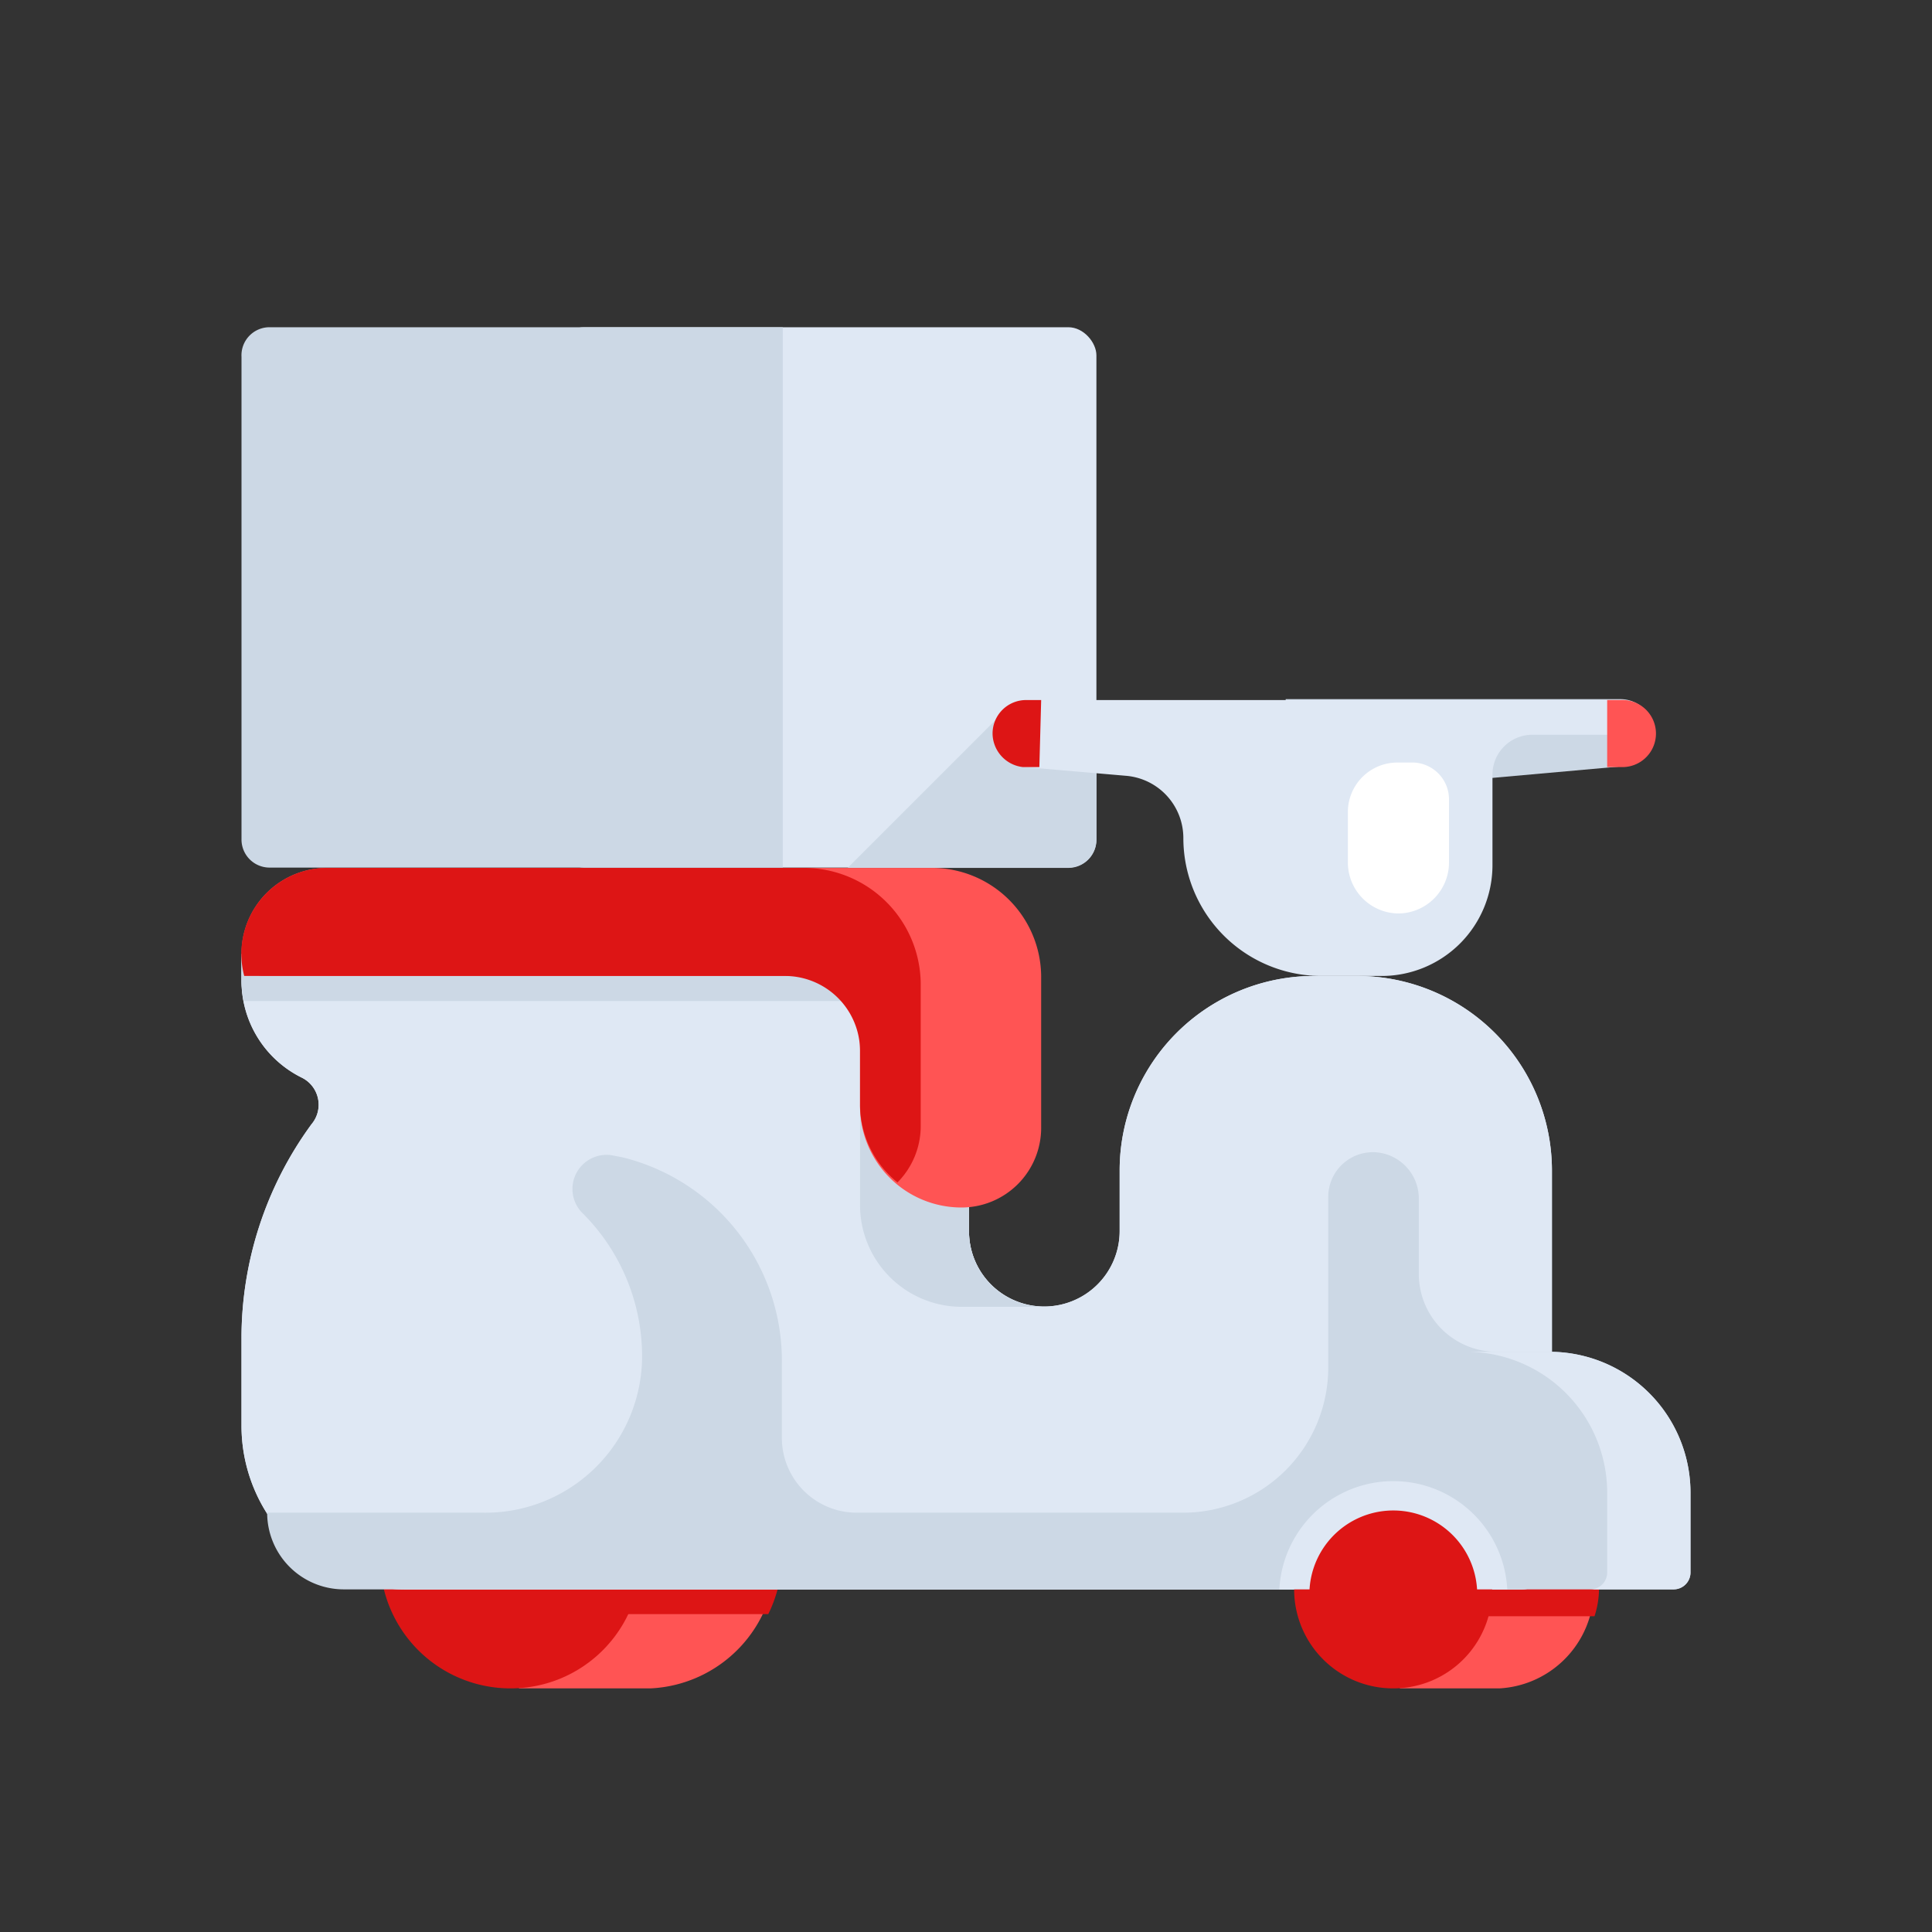 <svg id="Layer_1" data-name="Layer 1" xmlns="http://www.w3.org/2000/svg" viewBox="0 0 64 64"><rect x="0" y="0" width="64" height="64" fill="#333333" stroke="none"/><defs><style>.cls-1{fill:#dfe8f4;}.cls-2{fill:#ccd8e5;}.cls-3{fill:#ff5454;}.cls-4{fill:#dd1515;}.cls-5{fill:#fff;}</style></defs><title>logistic, delivery, transport, transportation, scooter, free</title><rect class="cls-1" x="18.42" y="10.84" width="17.9" height="17.9" rx="0.93"/><path class="cls-2" d="M33.42,23.41l-5.34,5.34h7.31a.93.93,0,0,0,.93-.93V25Z"/><path class="cls-3" d="M21.55,47.22a4.36,4.36,0,0,0-4.36,4.35,4.3,4.3,0,0,0,.6,2.16h-.6v2.2h4.36a4.36,4.36,0,0,0,0-8.71Z"/><path class="cls-4" d="M17.19,51.57a4.17,4.17,0,0,0,.47,1.9h7.79a4.32,4.32,0,0,0,.45-1.9,4.15,4.15,0,0,0-.24-1.37H17.44A4.16,4.16,0,0,0,17.19,51.57Z"/><path class="cls-4" d="M25.71,52.78a4.08,4.08,0,0,0,.19-1.21,4.15,4.15,0,0,0-.24-1.37H17.44a4.16,4.16,0,0,0-.25,1.37,4,4,0,0,0,.19,1.21Z"/><path class="cls-4" d="M21.23,51.61a4.32,4.32,0,1,0-4.32,4.32A4.31,4.31,0,0,0,21.23,51.61Z"/><path class="cls-1" d="M21.73,51.61h-1a3.82,3.82,0,0,0-7.64,0h-1a4.82,4.82,0,0,1,9.64,0Z"/><path class="cls-3" d="M49.67,49.32a3.3,3.3,0,0,0-3.3,3.31,3.24,3.24,0,0,0,.45,1.63h-.45v1.67h3.3a3.31,3.31,0,0,0,0-6.61Z"/><path class="cls-4" d="M52.82,53.54a3,3,0,0,0,.15-.91,3.24,3.24,0,0,0-.18-1H46.55a3.24,3.24,0,0,0-.18,1,3,3,0,0,0,.14.91Z"/><path class="cls-2" d="M42.59,26.38l11.2-1a1.12,1.12,0,0,0,1-1.11h0a1.11,1.11,0,0,0-1.11-1.11H42.59Z"/><path class="cls-1" d="M54.81,24.3a1.11,1.11,0,0,0-1.11-1.11H34.09a1.14,1.14,0,0,0-1.14.88,1.11,1.11,0,0,0,1,1.34l3.36.29a2.07,2.07,0,0,1,1.89,2.06,4.57,4.57,0,0,0,4.57,4.57h2a3.67,3.67,0,0,0,3.67-3.67v-3a1.32,1.32,0,0,1,1.33-1.32h4S54.81,24.31,54.81,24.3Z"/><path class="cls-3" d="M53.24,23.19h.46a1.11,1.11,0,0,1,.09,2.22l-.55,0Z"/><path class="cls-1" d="M37.09,38.78v2a2.5,2.5,0,0,1-2.5,2.5h0a2.49,2.49,0,0,1-2.49-2.5V34.61c0-1.26-1-2.28-2.28-3H8v.86a3.58,3.58,0,0,0,2,3.23,1,1,0,0,1,.32,1.54A12,12,0,0,0,8,44.38v2.85a5.42,5.42,0,0,0,5.41,5.42h37a1,1,0,0,0,1-1V38.78A6.45,6.45,0,0,0,45,32.33H43.53A6.44,6.44,0,0,0,37.09,38.78Z"/><path class="cls-1" d="M37.09,38.78v2a2.5,2.5,0,0,1-2.5,2.5h0a2.49,2.49,0,0,1-2.49-2.5V34.61c0-1.26-1-2.28-2.28-3H8v.86a3.58,3.58,0,0,0,2,3.23,1,1,0,0,1,.32,1.54A12,12,0,0,0,8,44.38v2.85a5.42,5.42,0,0,0,5.41,5.42h37a1,1,0,0,0,1-1V38.78A6.45,6.45,0,0,0,45,32.33H43.53A6.44,6.44,0,0,0,37.09,38.78Z"/><path class="cls-2" d="M29.82,31.6H8v.86a3.27,3.27,0,0,0,.08.7H31.61A5.59,5.59,0,0,0,29.82,31.6Z"/><path class="cls-2" d="M32.1,40.79v-4.2H28.49v3.33a3.37,3.37,0,0,0,3.37,3.37h2.73A2.49,2.49,0,0,1,32.1,40.79Z"/><path class="cls-3" d="M30.87,28.75h-20A2.84,2.84,0,0,0,8,31.59H8a.74.74,0,0,0,.74.74H26.42a2.07,2.07,0,0,1,2.07,2.07v2.19A3.36,3.36,0,0,0,31.85,40h0a2.64,2.64,0,0,0,2.64-2.64V32.37A3.62,3.62,0,0,0,30.87,28.75Z"/><path class="cls-4" d="M28.49,34.82v1.77a3.33,3.33,0,0,0,1.24,2.58,2.65,2.65,0,0,0,.77-1.86V32.62a3.87,3.87,0,0,0-3.87-3.87H10.84a2.85,2.85,0,0,0-2.75,3.58H26A2.49,2.49,0,0,1,28.49,34.82Z"/><path class="cls-2" d="M51.33,44.78H49.58A2.58,2.58,0,0,1,47,42.2V39.74a1.54,1.54,0,0,0-1.33-1.56A1.48,1.48,0,0,0,44,39.65V45.3a4.81,4.81,0,0,1-4.8,4.81H28.38a2.48,2.48,0,0,1-2.48-2.47V45.19a6.94,6.94,0,0,0-5.27-6.85l-.36-.07a1.13,1.13,0,0,0-1,1.89,6.7,6.7,0,0,1,2,4.76h0A5.19,5.19,0,0,1,16,50.11H8.85a2.54,2.54,0,0,0,2.53,2.54H55.45a.56.56,0,0,0,.55-.56V49.46A4.67,4.67,0,0,0,51.33,44.78Z"/><path class="cls-1" d="M51.33,44.78H48.56a4.67,4.67,0,0,1,4.68,4.68v2.63a.56.56,0,0,1-.56.56h2.77a.56.56,0,0,0,.55-.56V49.46A4.67,4.67,0,0,0,51.33,44.78Z"/><path class="cls-4" d="M34.49,23.19H34a1.11,1.11,0,0,0-1.12,1.11,1.13,1.13,0,0,0,1,1.11l.55,0Z"/><path class="cls-5" d="M46.34,30.26h0a1.69,1.69,0,0,1-1.69-1.69V26.9a1.64,1.64,0,0,1,1.65-1.64h.52A1.22,1.22,0,0,1,48,26.47v2.1A1.69,1.69,0,0,1,46.34,30.26Z"/><path class="cls-4" d="M49.43,52.65a3.28,3.28,0,1,0-3.28,3.28A3.27,3.27,0,0,0,49.43,52.65Z"/><path class="cls-1" d="M49.93,52.65h-1a2.78,2.78,0,0,0-5.55,0h-1a3.78,3.78,0,0,1,7.55,0Z"/><path class="cls-2" d="M8.93,10.84h17a0,0,0,0,1,0,0v17.9a0,0,0,0,1,0,0h-17A.93.93,0,0,1,8,27.82v-16A.93.93,0,0,1,8.93,10.84Z"/></svg>